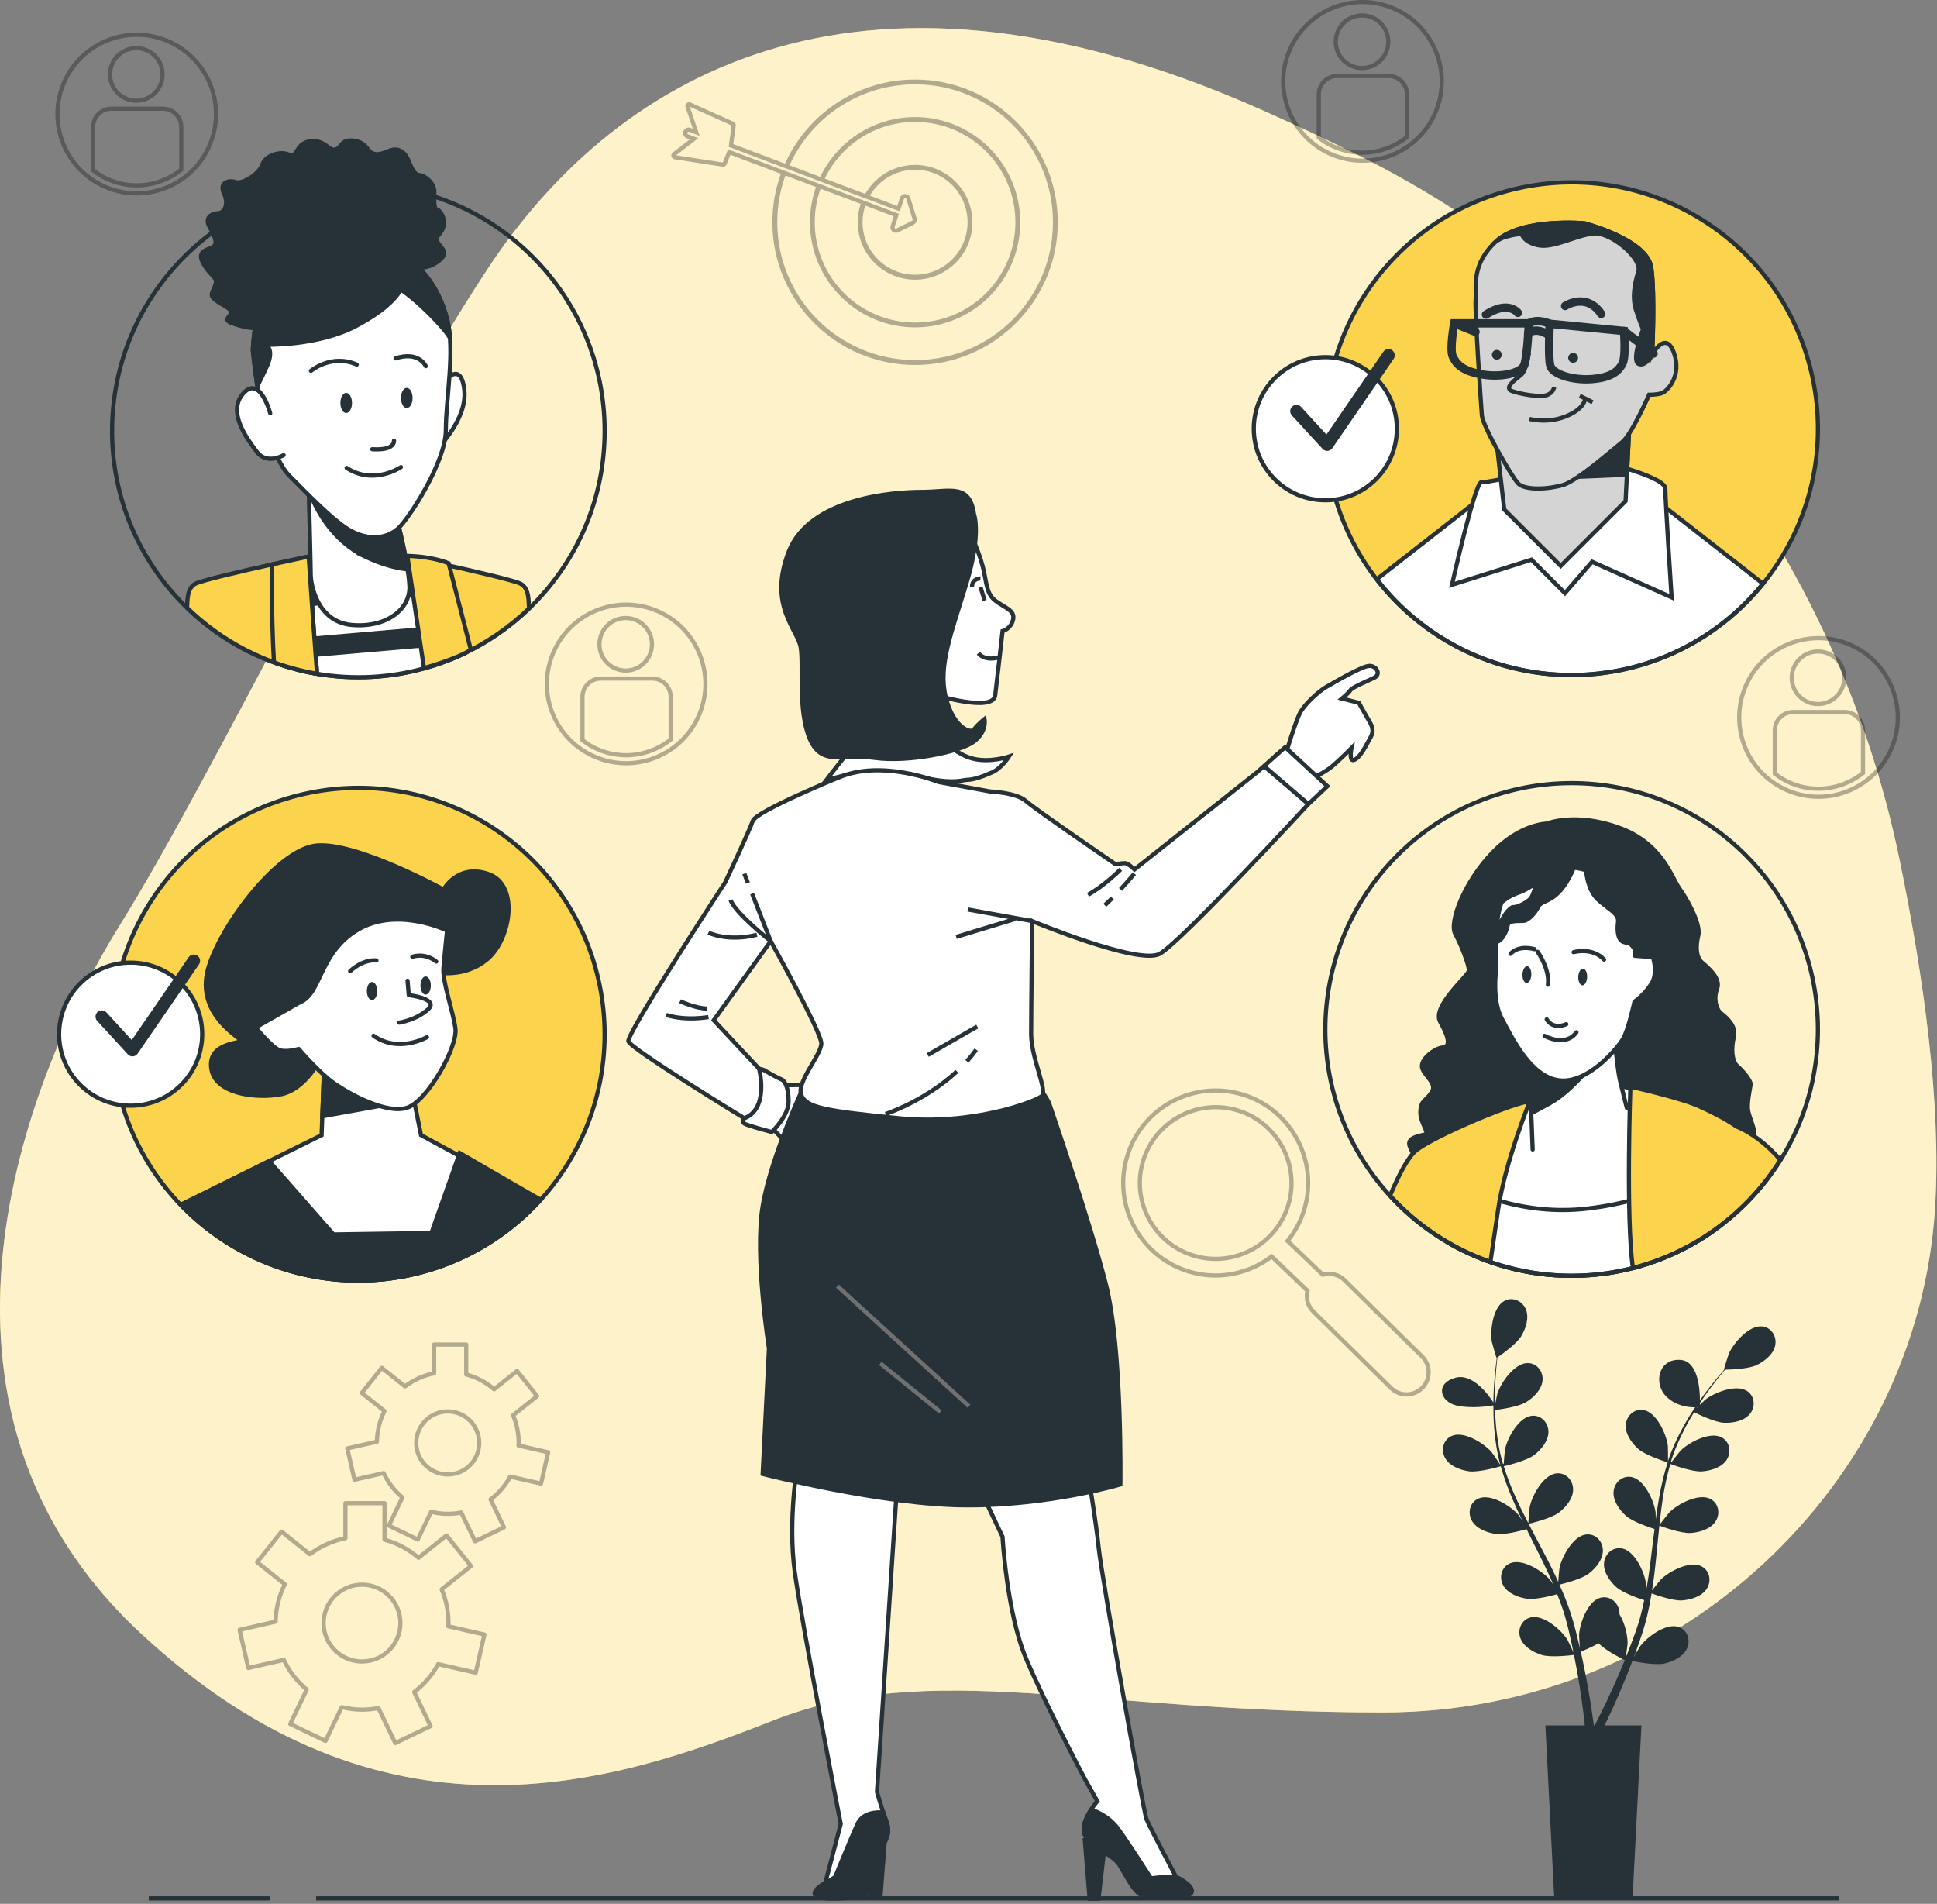 <svg width="463" height="455" viewBox="0 0 463 455" fill="none" xmlns="http://www.w3.org/2000/svg">
<rect x="0" y="0" width="463" height="455" fill="#808080" stroke="none"/>
<g clip-path="url(#clip0_417_421)">
<path d="M454 205.219C438.87 132.039 390.96 69.839 323.96 36.749C316.93 33.279 309.47 29.779 301.56 26.259C202.56 -17.741 145.56 20.259 116.56 64.259C87.56 108.259 51.56 184.259 28.56 221.259C5.56 258.259 -24.44 336.259 33.56 390.259C91.56 444.259 146.56 426.259 184.56 411.259C222.56 396.259 260.56 409.259 330.56 409.259C400.56 409.259 458.56 355.259 462.56 288.259C464.02 263.739 459.86 233.589 454 205.219Z" fill="#FCD34D"/>
<path opacity="0.7" d="M454 205.219C438.87 132.039 390.96 69.839 323.96 36.749C316.93 33.279 309.47 29.779 301.56 26.259C202.56 -17.741 145.56 20.259 116.56 64.259C87.56 108.259 51.56 184.259 28.56 221.259C5.56 258.259 -24.44 336.259 33.56 390.259C91.56 444.259 146.56 426.259 184.56 411.259C222.56 396.259 260.56 409.259 330.56 409.259C400.56 409.259 458.56 355.259 462.56 288.259C464.02 263.739 459.86 233.589 454 205.219Z" fill="white"/>
<path d="M421.21 317C418.09 316.66 414.39 320.93 413.25 323.49C413.15 323.71 412.01 327.34 412.07 327.34C412.07 327.34 412.12 327.34 412.14 327.34C411.55 328.01 410.93 328.73 410.26 329.54C409.05 331.03 407.69 332.72 406.34 334.66C406.32 331.65 405.78 325.39 401.8 325.01C396.55 324.51 395.05 330.51 398.3 333.76C400.58 336.04 403.59 336.35 405.19 336.33C404.18 337.83 403.17 339.45 402.23 341.2C400.93 343.61 399.68 346.21 398.74 349.06C398.73 349.09 398.72 349.13 398.71 349.16C398.73 348.24 398.69 345.67 398.66 345.48C398.3 342.71 395.97 337.56 392.89 336.99C390.67 336.58 388.79 338.32 388.61 340.48C388.43 342.68 390.03 344.89 391.59 346.28C393.35 347.85 398.23 349.37 398.62 349.49C397.75 352.21 397.08 355.07 396.56 358C396.26 359.68 396.01 361.37 395.78 363.08C395.77 362.29 395.75 361.58 395.74 361.48C395.38 358.71 393.05 353.56 389.97 352.99C387.75 352.58 385.87 354.32 385.69 356.48C385.51 358.68 387.11 360.89 388.67 362.28C390.25 363.69 394.39 365.07 395.48 365.42C395.4 366.08 395.31 366.73 395.23 367.38C394.85 370.52 394.49 373.66 394.04 376.73C393.88 377.81 393.69 378.87 393.5 379.93C393.49 379.22 393.47 378.63 393.46 378.54C393.1 375.77 390.77 370.62 387.69 370.05C385.47 369.64 383.59 371.38 383.41 373.54C383.23 375.74 384.83 377.95 386.39 379.34C387.9 380.69 391.7 382 393.01 382.42C392.78 383.5 392.55 384.58 392.28 385.62C392.08 386.32 391.94 387.01 391.69 387.71C391.47 388.4 391.24 389.09 391.03 389.77C390.56 391.06 390.08 392.4 389.59 393.65C389.26 394.52 388.92 395.35 388.58 396.18C388.75 395.11 389.04 392.99 389.04 392.82C389.08 390.96 388.42 387.94 387.11 385.82C387.11 385.55 387.11 385.27 387.06 385C386.72 382.86 384.71 381.27 382.53 381.85C379.5 382.66 377.58 387.97 377.44 390.77C377.44 390.93 377.54 392.73 377.63 393.87C377.48 393.21 377.34 392.57 377.17 391.89C376.85 390.55 376.5 389.22 376.12 387.79C375.91 387.11 375.7 386.42 375.49 385.72C375.3 385.02 375 384.31 374.76 383.6C374.16 381.96 373.47 380.33 372.75 378.71C373.92 378.43 378.07 377.37 379.74 376.09C381.4 374.82 383.16 372.74 383.14 370.52C383.12 368.35 381.38 366.48 379.14 366.72C376.03 367.06 373.32 372.02 372.76 374.76C372.72 374.93 372.54 376.94 372.46 378.05C372.01 377.08 371.58 376.1 371.09 375.13C369.7 372.33 368.2 369.53 366.72 366.74C366.27 365.88 365.82 365.03 365.38 364.17C365.8 364.07 370.76 362.92 372.62 361.49C374.28 360.22 376.04 358.14 376.02 355.92C376 353.75 374.26 351.88 372.02 352.12C368.9 352.46 366.2 357.42 365.64 360.16C365.6 360.37 365.34 363.26 365.31 364C364.33 362.11 363.37 360.22 362.5 358.32C361.29 355.7 360.26 353.05 359.44 350.42C359.63 350.38 364.81 349.2 366.72 347.73C368.38 346.46 370.14 344.38 370.12 342.16C370.1 339.99 368.36 338.12 366.12 338.36C363 338.7 360.3 343.66 359.74 346.4C359.7 346.58 359.5 348.79 359.43 349.84C359.33 349.85 359.35 349.84 359.25 349.86C358.41 347.03 357.95 344.18 357.66 341.49C357.49 339.93 357.41 338.44 357.36 336.98C358.35 336.86 362.85 336.26 364.72 335.13C366.51 334.05 368.48 332.17 368.71 329.97C368.93 327.82 367.4 325.76 365.15 325.76C362.02 325.76 358.78 330.39 357.92 333.05C357.87 333.19 357.56 334.72 357.35 335.83C357.35 335.17 357.32 334.49 357.32 333.86C357.32 331.49 357.47 329.32 357.62 327.4C357.71 326.31 357.82 325.32 357.93 324.4C358.84 323.78 362.46 321.22 363.58 319.39C364.67 317.61 365.56 315.03 364.75 312.97C363.95 310.96 361.65 309.84 359.65 310.87C356.87 312.31 356.13 317.91 356.59 320.67C356.63 320.91 357.68 324.57 357.73 324.53C357.73 324.53 357.77 324.5 357.78 324.49C357.66 325.37 357.54 326.32 357.43 327.36C357.24 329.28 357.04 331.45 356.99 333.83C356.98 334.27 356.97 334.72 356.97 335.17C355.78 333.33 352.01 328.17 347.94 329.26C343.01 330.59 344.15 334.95 348.13 335.9C351.46 336.69 355.67 336.1 356.96 335.88C356.96 337.67 357 339.56 357.17 341.51C357.41 344.24 357.81 347.1 358.59 349.99C358.59 350.02 358.61 350.06 358.62 350.09C358.13 349.32 356.68 347.2 356.55 347.05C354.72 344.93 349.94 341.92 347.05 343.15C344.97 344.03 344.36 346.52 345.41 348.42C346.48 350.36 349.03 351.32 351.09 351.62C353.42 351.96 358.33 350.54 358.72 350.42C359.49 353.17 360.51 355.92 361.7 358.66C362.37 360.22 363.1 361.78 363.85 363.33C363.4 362.67 363 362.09 362.93 362.02C361.1 359.9 356.32 356.89 353.43 358.12C351.35 359 350.74 361.49 351.79 363.39C352.86 365.33 355.41 366.29 357.47 366.59C359.57 366.9 363.78 365.77 364.89 365.45C365.18 366.04 365.47 366.63 365.77 367.22C367.19 370.05 368.62 372.87 369.94 375.68C370.41 376.67 370.83 377.66 371.25 378.65C370.85 378.07 370.51 377.58 370.45 377.51C368.62 375.39 363.84 372.38 360.95 373.61C358.87 374.49 358.26 376.98 359.31 378.88C360.38 380.82 362.93 381.78 364.99 382.08C366.99 382.37 370.89 381.36 372.21 381C372.61 382.03 373.02 383.05 373.37 384.07C373.59 384.77 373.85 385.42 374.03 386.14C374.23 386.84 374.42 387.54 374.61 388.22C374.93 389.56 375.27 390.94 375.55 392.25C375.75 393.16 375.93 394.04 376.11 394.91C375.66 393.92 374.73 392 374.64 391.85C373.15 389.48 368.88 385.78 365.84 386.55C363.65 387.11 362.67 389.47 363.42 391.51C364.18 393.59 366.56 394.92 368.55 395.53C370.75 396.2 375.62 395.59 376.23 395.51C376.52 396.97 376.79 398.38 377.03 399.73C377.85 404.38 378.36 408.29 378.67 411.02C378.73 411.51 378.77 411.94 378.82 412.35H369.39L371.51 453.69H390.23L392.35 412.35H383.56C383.63 412.21 383.69 412.09 383.75 411.95C384.96 409.44 386.63 405.83 388.43 401.41C389 400.02 389.59 398.51 390.18 396.97C390.77 397.09 395.59 398.07 397.84 397.57C399.88 397.11 402.35 395.96 403.26 393.94C404.15 391.97 403.35 389.53 401.21 388.82C398.24 387.82 393.71 391.2 392.04 393.45C391.94 393.58 391.04 395.14 390.49 396.14C390.73 395.51 390.96 394.89 391.2 394.24C391.67 392.95 392.11 391.64 392.58 390.24C392.78 389.56 392.99 388.86 393.2 388.17C393.42 387.48 393.57 386.73 393.76 386C394.16 384.3 394.49 382.57 394.78 380.81C395.91 381.22 399.96 382.63 402.05 382.48C404.13 382.33 406.75 381.57 407.96 379.71C409.14 377.89 408.72 375.37 406.71 374.33C403.93 372.89 398.93 375.54 396.95 377.52C396.83 377.64 395.56 379.22 394.88 380.1C395.05 379.04 395.22 377.99 395.35 376.91C395.74 373.8 396.03 370.65 396.34 367.5C396.43 366.54 396.54 365.58 396.64 364.61C397.04 364.76 401.81 366.54 404.16 366.37C406.24 366.22 408.86 365.46 410.07 363.6C411.25 361.78 410.83 359.26 408.82 358.22C406.04 356.78 401.04 359.43 399.06 361.41C398.91 361.56 397.1 363.83 396.66 364.43C396.88 362.31 397.13 360.21 397.45 358.14C397.89 355.29 398.48 352.51 399.26 349.87C399.45 349.94 404.42 351.82 406.82 351.65C408.9 351.5 411.52 350.74 412.73 348.88C413.91 347.07 413.49 344.54 411.48 343.5C408.7 342.06 403.7 344.71 401.72 346.68C401.59 346.81 400.21 348.54 399.57 349.38C399.48 349.33 399.5 349.34 399.41 349.3C400.27 346.48 401.46 343.85 402.7 341.44C403.41 340.05 404.17 338.75 404.94 337.51C405.83 337.95 409.92 339.94 412.1 340.03C414.19 340.11 416.87 339.64 418.27 337.93C419.64 336.26 419.5 333.7 417.62 332.45C415.01 330.72 409.76 332.8 407.57 334.54C407.49 334.61 406.94 335.15 406.34 335.74C406.34 335.61 406.34 335.46 406.35 335.29C406.44 335.15 406.52 335.02 406.61 334.89C407.92 332.92 409.24 331.19 410.43 329.67C411.11 328.81 411.74 328.05 412.34 327.34C413.44 327.32 417.87 327.19 419.81 326.28C421.7 325.39 423.86 323.73 424.32 321.57C424.77 319.45 423.46 317.25 421.22 317H421.21ZM386.72 400.7C384.84 405.03 383.1 408.57 381.86 411.03C381.61 411.52 381.38 411.96 381.17 412.37H380.96C380.9 411.89 380.83 411.37 380.75 410.78C380.37 408.02 379.77 404.09 378.84 399.41C378.55 397.93 378.21 396.36 377.85 394.74C378.22 394.59 380.29 393.75 382.13 392.73C383.73 394.47 387.84 396.5 388.38 396.76C387.82 398.14 387.26 399.47 386.72 400.72V400.7ZM405.77 336.31C405.69 336.39 405.61 336.47 405.54 336.54C405.59 336.46 405.64 336.39 405.69 336.31C405.72 336.31 405.75 336.31 405.77 336.31Z" fill="#263238"/>
<path opacity="0.3" d="M269.15 277.331C266.17 289.151 273.36 301.181 285.18 304.161C291.96 305.871 298.8 304.221 303.97 300.281L312.52 308.461C312.1 310.221 312.56 312.141 313.96 313.491L332.52 331.751C334.62 333.791 337.96 333.741 340 331.641C340.67 330.951 341.11 330.121 341.33 329.251C341.78 327.481 341.29 325.521 339.89 324.161L321.33 305.901C319.92 304.531 317.95 304.131 316.18 304.631L307.77 296.581C309.72 294.171 311.21 291.321 312.02 288.121C315 276.301 307.81 264.271 295.99 261.291C284.17 258.311 272.14 265.501 269.16 277.321L269.15 277.331ZM308.16 287.161C305.72 296.851 295.84 302.751 286.15 300.311C276.46 297.871 270.56 287.991 273 278.301C275.44 268.611 285.32 262.711 295.01 265.151C304.7 267.591 310.6 277.471 308.16 287.161Z" stroke="black" stroke-miterlimit="10"/>
<g opacity="0.3">
<path d="M188.05 39.78C193.2 27.93 205 19.66 218.74 19.66C237.21 19.66 252.19 34.64 252.19 53.11C252.19 71.58 237.21 86.56 218.74 86.56C200.27 86.56 185.29 71.59 185.29 53.11C185.29 48.95 186.05 44.97 187.44 41.29" stroke="black" stroke-miterlimit="10"/>
<path d="M187.67 39.65C192.89 27.66 204.85 19.26 218.73 19.26C237.4 19.26 252.59 34.45 252.59 53.12C252.59 71.79 237.4 86.98 218.73 86.98C200.06 86.98 184.87 71.79 184.87 53.12C184.87 48.92 185.64 44.89 187.05 41.17" stroke="black" stroke-width="0.5" stroke-miterlimit="10"/>
<path d="M196.45 42.961C200.31 34.511 208.83 28.641 218.73 28.641C232.25 28.641 243.21 39.591 243.21 53.111C243.21 66.631 232.25 77.591 218.73 77.591C205.21 77.591 194.25 66.641 194.25 53.111C194.25 50.061 194.81 47.151 195.83 44.461" stroke="black" stroke-miterlimit="10"/>
<path d="M196.08 42.821C200.01 34.221 208.68 28.23 218.74 28.23C232.46 28.23 243.62 39.391 243.62 53.111C243.62 66.831 232.46 77.99 218.74 77.99C205.02 77.99 193.86 66.831 193.86 53.111C193.86 50.011 194.42 47.05 195.47 44.321" stroke="black" stroke-width="0.5" stroke-miterlimit="10"/>
<path d="M207.18 47.041C207.18 47.041 207.18 47.02 207.19 47.011C209.38 42.88 213.72 40.06 218.73 40.06C225.94 40.06 231.78 45.91 231.78 53.111C231.78 60.31 225.93 66.16 218.73 66.16C211.53 66.16 205.68 60.321 205.68 53.111C205.68 51.48 205.98 49.931 206.52 48.49C206.52 48.471 206.54 48.45 206.55 48.42" stroke="black" stroke-miterlimit="10"/>
<path d="M206.66 47.17C206.71 47.07 206.76 46.97 206.81 46.87C209.06 42.59 213.56 39.66 218.73 39.66C226.15 39.66 232.19 45.7 232.19 53.12C232.19 60.54 226.16 66.59 218.73 66.59C211.3 66.59 205.27 60.55 205.27 53.12C205.27 51.45 205.57 49.85 206.14 48.37" stroke="black" stroke-width="0.5" stroke-miterlimit="10"/>
<path d="M207.39 47.089C207.39 47.089 207.32 47.069 207.28 47.049L207.19 47.009L206.81 46.869L196.46 42.959L196.08 42.819L188.05 39.789L187.67 39.649L174.73 34.769L175.37 29.989C175.39 29.809 175.3 29.639 175.13 29.559L164.9 24.969C164.75 24.899 164.57 24.929 164.46 25.039C164.34 25.149 164.29 25.309 164.34 25.469L166.42 31.619L164.89 31.039C164.46 30.879 163.99 31.099 163.83 31.519C163.67 31.939 163.89 32.409 164.31 32.569L165.9 33.169L161.12 36.839C160.99 36.939 160.93 37.109 160.98 37.269C161.02 37.419 161.15 37.539 161.31 37.569L172.78 39.339C172.78 39.339 172.82 39.339 172.84 39.339C173.01 39.339 173.16 39.239 173.22 39.079L174.3 36.339L187.05 41.149L187.43 41.289L195.45 44.309L195.83 44.449L206.14 48.339L206.52 48.479L206.82 48.599" stroke="black" stroke-miterlimit="10"/>
<path d="M207.18 47.039C207.18 47.039 207.25 47.039 207.29 47.039C207.33 47.049 207.36 47.059 207.4 47.079L214.77 49.869L215.58 47.439C215.69 47.109 216 46.879 216.35 46.879H216.36C216.71 46.879 217.03 47.119 217.13 47.459L218.61 52.249C218.73 52.629 218.55 53.039 218.2 53.219L214.51 55.059C214.39 55.119 214.27 55.149 214.15 55.149C213.95 55.149 213.77 55.079 213.61 54.949C213.36 54.729 213.27 54.389 213.37 54.069L214.25 51.409L206.83 48.599C206.72 48.559 206.63 48.499 206.56 48.419" stroke="black" stroke-miterlimit="10"/>
</g>
<path opacity="0.3" d="M104.72 397.71L113.71 399.76L115.79 390.64L107.16 388.67C107.16 388.41 107.2 388.16 107.2 387.9C107.2 385.04 106.62 382.32 105.57 379.84L112.57 374.26L106.74 366.95L100.04 372.29C97.72 370.28 94.96 368.79 91.91 367.97V359.25H82.56V367.63C79.41 368.24 76.53 369.58 74.07 371.44L67.3 366.04L61.47 373.35L68.08 378.62C66.72 381.31 65.93 384.34 65.88 387.55L57.27 389.52L59.35 398.64L67.85 396.7C69.15 399.45 71.01 401.87 73.32 403.8L69.37 412.01L77.8 416.07L81.69 407.99C83.25 408.37 84.87 408.59 86.54 408.59C87.88 408.59 89.19 408.45 90.46 408.21L94.49 416.58L102.92 412.52L99 404.38C101.35 402.6 103.32 400.34 104.73 397.73L104.72 397.71ZM77.35 387.9C77.35 382.83 81.46 378.72 86.53 378.72C91.6 378.72 95.71 382.83 95.71 387.9C95.71 392.97 91.6 397.08 86.53 397.08C81.46 397.08 77.35 392.97 77.35 387.9Z" stroke="black" stroke-linecap="round" stroke-linejoin="round"/>
<path opacity="0.3" d="M121.95 352.89L129.32 354.57L131.03 347.09L123.95 345.47C123.95 345.26 123.98 345.05 123.98 344.84C123.98 342.49 123.5 340.26 122.64 338.23L128.38 333.65L123.6 327.65L118.11 332.03C116.21 330.38 113.94 329.16 111.44 328.49V321.34H103.77V328.21C101.19 328.71 98.83 329.81 96.81 331.34L91.26 326.91L86.48 332.91L91.9 337.23C90.79 339.44 90.14 341.92 90.09 344.55L83.02 346.16L84.73 353.64L91.7 352.05C92.76 354.31 94.29 356.3 96.19 357.87L92.95 364.6L99.86 367.93L103.05 361.3C104.33 361.61 105.66 361.79 107.03 361.79C108.13 361.79 109.21 361.68 110.25 361.48L113.56 368.35L120.47 365.02L117.26 358.35C119.19 356.89 120.81 355.04 121.96 352.89H121.95ZM99.49 344.85C99.49 340.69 102.86 337.32 107.02 337.32C111.18 337.32 114.55 340.69 114.55 344.85C114.55 349.01 111.18 352.38 107.02 352.38C102.86 352.38 99.49 349.01 99.49 344.85Z" stroke="black" stroke-linecap="round" stroke-linejoin="round"/>
<g opacity="0.3">
<path d="M50.192 34.512C54.197 24.843 49.606 13.758 39.937 9.752C30.268 5.747 19.183 10.339 15.177 20.008C11.172 29.677 15.764 40.762 25.433 44.767C35.102 48.773 46.187 44.181 50.192 34.512Z" stroke="black" stroke-miterlimit="10"/>
<path d="M38.97 25.98H26.62C24.21 25.98 22.25 27.93 22.25 30.351V40.711C25.13 42.95 28.75 44.3 32.68 44.3C36.61 44.3 40.41 42.891 43.33 40.55V30.351C43.33 27.941 41.38 25.98 38.96 25.98H38.97Z" stroke="black" stroke-miterlimit="10"/>
<path d="M32.58 24.07C36.05 24.07 38.86 21.26 38.86 17.79C38.86 14.32 36.05 11.51 32.58 11.51C29.11 11.51 26.3 14.32 26.3 17.79C26.3 21.26 29.11 24.07 32.58 24.07Z" stroke="black" stroke-miterlimit="10"/>
</g>
<g opacity="0.3">
<path d="M167.158 170.746C171.187 161.087 166.623 149.99 156.963 145.962C147.304 141.933 136.208 146.497 132.179 156.157C128.15 165.816 132.715 176.912 142.374 180.941C152.033 184.97 163.13 180.405 167.158 170.746Z" stroke="black" stroke-miterlimit="10"/>
<path d="M155.95 162.172H143.6C141.19 162.172 139.23 164.122 139.23 166.542V176.902C142.11 179.142 145.73 180.492 149.66 180.492C153.59 180.492 157.39 179.082 160.31 176.742V166.542C160.31 164.132 158.36 162.172 155.94 162.172H155.95Z" stroke="black" stroke-miterlimit="10"/>
<path d="M149.56 160.261C153.03 160.261 155.84 157.451 155.84 153.981C155.84 150.511 153.03 147.701 149.56 147.701C146.09 147.701 143.28 150.511 143.28 153.981C143.28 157.451 146.09 160.261 149.56 160.261Z" stroke="black" stroke-miterlimit="10"/>
</g>
<g opacity="0.3">
<path d="M452.17 178.756C456.199 169.096 451.634 158 441.975 153.971C432.315 149.943 421.219 154.507 417.19 164.166C413.162 173.826 417.726 184.922 427.386 188.951C437.045 192.98 448.141 188.415 452.17 178.756Z" stroke="black" stroke-miterlimit="10"/>
<path d="M440.95 170.17H428.6C426.19 170.17 424.23 172.12 424.23 174.54V184.9C427.11 187.14 430.73 188.49 434.66 188.49C438.59 188.49 442.39 187.08 445.31 184.74V174.54C445.31 172.13 443.36 170.17 440.94 170.17H440.95Z" stroke="black" stroke-miterlimit="10"/>
<path d="M434.56 168.259C438.03 168.259 440.84 165.449 440.84 161.979C440.84 158.509 438.03 155.699 434.56 155.699C431.09 155.699 428.28 158.509 428.28 161.979C428.28 165.449 431.09 168.259 434.56 168.259Z" stroke="black" stroke-miterlimit="10"/>
</g>
<g opacity="0.3">
<path d="M343.164 26.746C347.193 17.087 342.629 5.99 332.969 1.962C323.31 -2.067 312.214 2.497 308.185 12.157C304.156 21.816 308.721 32.912 318.38 36.941C328.039 40.97 339.136 36.405 343.164 26.746Z" stroke="black" stroke-miterlimit="10"/>
<path d="M331.95 18.17H319.6C317.19 18.17 315.23 20.12 315.23 22.54V32.9C318.11 35.14 321.73 36.49 325.66 36.49C329.59 36.49 333.39 35.08 336.31 32.74V22.54C336.31 20.13 334.36 18.17 331.94 18.17H331.95Z" stroke="black" stroke-miterlimit="10"/>
<path d="M325.56 16.259C329.03 16.259 331.84 13.449 331.84 9.979C331.84 6.509 329.03 3.699 325.56 3.699C322.09 3.699 319.28 6.509 319.28 9.979C319.28 13.449 322.09 16.259 325.56 16.259Z" stroke="black" stroke-miterlimit="10"/>
</g>
<path d="M369.75 196.83C369.75 196.83 363.35 196.86 356.69 203.82C350.02 210.79 346.31 220.37 347.86 223.21C349.42 226.05 351.17 230.85 351.13 231.96C351.09 233.07 342.17 240.5 344.25 244.2C346.33 247.9 346.8 250.14 344.84 250.34C342.89 250.54 339.45 253.19 339.92 255.15C340.4 257.12 343.66 258.91 342.19 261.08C340.71 263.25 339.62 262.92 339.51 265.7C339.4 268.48 341.96 270.82 340.48 271.17C339 271.52 336.21 271.96 336.96 273.94C337.71 275.92 339.56 278.49 339.56 278.49C339.56 278.49 349.39 290 370.39 293.33C391.39 296.66 412.37 279.14 415.54 276.48C418.7 273.82 419.29 273.01 419.36 271.35C419.43 269.68 418.39 267.7 417.91 265.73C417.43 263.76 418.42 259.91 418.45 259.08C418.48 258.25 416.63 255.95 415.28 254.78C413.94 253.61 413.78 250.55 414.44 247.8C415.1 245.05 412.41 242.99 411.33 242.12C410.25 241.24 409.52 238.71 410.45 236.25C411.38 233.78 408.15 231.16 406.8 229.99C405.46 228.83 405.28 226.32 405.94 223.56C406.6 220.81 403.23 214.83 401.38 212.26C399.53 209.69 397.35 201.54 386.94 197.79C376.53 194.04 369.74 196.83 369.74 196.83H369.75Z" fill="#263238" stroke="#263238" stroke-linecap="round" stroke-linejoin="round"/>
<path d="M346.58 297.221C355.16 302.101 365.08 304.901 375.66 304.901C388.39 304.901 400.17 300.851 409.8 293.981C409.84 288.691 409.85 284.241 409.77 282.331C409.53 276.221 407.85 267.501 405.66 265.721C403.46 263.941 398.88 262.531 392.15 260.661C385.42 258.801 375.28 258.131 375.28 258.131C375.28 258.131 363.3 264.991 355.16 267.711C347.01 270.431 346.66 288.541 346.84 293.061C346.87 293.831 346.76 295.311 346.58 297.221Z" fill="white" stroke="#263238" stroke-linecap="round" stroke-linejoin="round"/>
<path d="M346.58 297.221C355.16 302.101 365.08 304.901 375.66 304.901C388.39 304.901 400.17 300.851 409.8 293.981C409.84 288.691 409.85 284.241 409.77 282.331C409.65 279.241 409.36 280.471 408.62 277.281C404.75 280.911 396.19 286.901 379.34 288.851C363.97 290.631 351.36 284.821 347.43 282.391C346.79 286.911 346.77 291.171 346.84 293.061C346.87 293.831 346.76 295.311 346.58 297.221Z" fill="white" stroke="#263238" stroke-linecap="round" stroke-linejoin="round"/>
<path d="M366.35 274.721C366.35 274.721 366.09 268.081 365.85 261.961C365.61 255.851 364.71 253.221 364.71 253.221C364.71 253.221 369.03 254.651 373.29 254.751C377.55 254.851 383.95 248.211 384.44 247.121C384.93 246.041 385.65 244.141 385.65 244.141C385.65 244.141 386.32 254.501 387.28 258.451C388.23 262.411 388.86 264.781 388.86 264.781" fill="white"/>
<path d="M366.35 274.721C366.35 274.721 366.09 268.081 365.85 261.961C365.61 255.851 364.71 253.221 364.71 253.221C364.71 253.221 369.03 254.651 373.29 254.751C377.55 254.851 383.95 248.211 384.44 247.121C384.93 246.041 385.65 244.141 385.65 244.141C385.65 244.141 386.32 254.501 387.28 258.451C388.23 262.411 388.86 264.781 388.86 264.781" stroke="#263238" stroke-miterlimit="10" stroke-linecap="round"/>
<path d="M370.25 263.799C376.73 260.239 382.31 251.979 382.31 251.979L382.68 249.189C380.38 251.509 376.3 254.819 373.27 254.749C369.01 254.649 364.69 253.219 364.69 253.219C364.69 253.219 365.59 255.849 365.83 261.959C365.88 263.339 365.94 264.729 365.99 266.079C367.04 265.529 368.41 264.799 370.23 263.789L370.25 263.799Z" fill="#263238" stroke="#263238" stroke-linecap="round" stroke-linejoin="round"/>
<path d="M395.04 228.729L390.79 228.429C390.79 228.429 390.8 227.819 390.73 226.799C390.58 226.599 390.42 226.399 390.28 226.209C389.59 225.309 389.3 225.539 388.01 225.099C386.73 224.659 386.48 222.479 386.76 220.369C387.04 218.259 384.47 217.379 381.86 214.889C379.71 212.849 379.22 209.229 379.11 207.979C378.11 207.669 377.12 207.469 376.19 207.359C375.64 208.729 374.45 211.299 372.7 213.129C370.2 215.749 368.39 215.239 367.66 216.749C366.92 218.259 365.36 219.929 364.27 220.059C363.18 220.179 360.54 219.829 360.37 221.149C360.19 222.469 359.12 224.469 358.26 224.889C358.07 224.979 357.84 225.089 357.6 225.209C357.56 228.239 357.75 230.729 357.68 231.249C357.54 232.299 356.63 239.159 359 243.499C361.37 247.839 365.75 257.279 372.61 258.189C379.47 259.099 386.5 250.649 387.87 248.409C389.24 246.179 390.68 239.389 390.68 239.389C390.68 239.389 393.04 237.829 394.74 235.099C396.44 232.379 395.06 228.699 395.06 228.699L395.04 228.729Z" fill="white" stroke="#263238" stroke-linecap="round" stroke-linejoin="round"/>
<path d="M358.44 221.44C358.69 219.59 360.95 216.68 361.74 216.78C362.53 216.89 365.38 215.65 366.08 214.41C366.78 213.17 366.69 211.81 368.08 211.46C369.47 211.11 369.71 209.26 369.71 209.26C369.71 209.26 365.53 212.46 363.28 213.23C361.03 214 360.13 214.69 358.94 215.6C358.17 217.62 357.81 220.19 357.67 222.67C358.03 222.49 358.34 222.13 358.43 221.43L358.44 221.44Z" fill="white" stroke="#263238" stroke-linecap="round" stroke-linejoin="round"/>
<path d="M369.71 243.609C369.71 243.609 370.98 246.189 374.39 244.769" stroke="#263238" stroke-linecap="round" stroke-linejoin="round"/>
<path d="M369.19 247.559C369.19 247.559 374.18 250.369 376.82 246.699" stroke="#263238" stroke-linecap="round" stroke-linejoin="round"/>
<path d="M366.03 232.95C365.99 234.05 365.48 234.93 364.9 234.91C364.32 234.89 363.87 233.98 363.91 232.88C363.95 231.78 364.46 230.9 365.04 230.92C365.63 230.94 366.07 231.85 366.03 232.95Z" fill="#263238"/>
<path d="M379.37 233.519C379.33 234.619 378.82 235.499 378.24 235.479C377.66 235.459 377.21 234.549 377.25 233.449C377.29 232.349 377.8 231.469 378.38 231.489C378.97 231.509 379.41 232.419 379.37 233.519Z" fill="#263238"/>
<path d="M361.06 227.96C361.06 227.96 362.69 225.76 366.84 226.85" stroke="#263238" stroke-linecap="round" stroke-linejoin="round"/>
<path d="M376.14 227.56C376.14 227.56 380.6 226.28 383.42 229.33" stroke="#263238" stroke-linecap="round" stroke-linejoin="round"/>
<path d="M367.56 227.49C367.56 227.49 370.5 231.64 370 235.33" stroke="#263238" stroke-linecap="round" stroke-linejoin="round"/>
<path d="M356.25 301.61C356.92 297.04 357.57 292.53 358.12 288.89C359.81 277.64 365.63 263.3 365.63 263.3C363.48 262.85 342.79 271.39 338.41 275.02C336.5 276.6 334.29 280.93 332.25 285.77C338.75 292.87 346.97 298.36 356.25 301.6V301.61Z" fill="#FCD34D" stroke="#263238" stroke-linecap="round" stroke-linejoin="round"/>
<path d="M425.57 277.229C422.34 273.419 418.35 270.529 415.05 269.209C412.12 267.159 408.86 265.669 406.67 264.619C402.06 262.409 389.71 259.699 389.71 259.699C389.71 259.699 388.6 291.439 390.32 303.049C405.12 299.249 417.66 289.849 425.56 277.239L425.57 277.229Z" fill="#FCD34D" stroke="#263238" stroke-linecap="round" stroke-linejoin="round"/>
<path d="M417.289 287.655C440.279 264.665 440.279 227.39 417.289 204.4C394.298 181.41 357.024 181.41 334.034 204.4C311.044 227.39 311.044 264.665 334.034 287.655C357.024 310.645 394.298 310.645 417.289 287.655Z" stroke="#263238" stroke-miterlimit="10"/>
<path d="M388.85 159.83C420.536 152.544 440.316 120.951 433.03 89.264C425.743 57.578 394.15 37.798 362.464 45.084C330.778 52.371 310.998 83.964 318.284 115.65C325.57 147.336 357.164 167.116 388.85 159.83Z" fill="#FCD34D"/>
<path d="M375.66 161.32C394.13 161.32 410.61 152.81 421.41 139.49L398.06 121.25L381.06 116.42V115.75L376.81 116.08L372.56 115.75V116.42L355.56 117.75L329.08 138.44C339.85 152.36 356.7 161.32 375.66 161.32Z" fill="white" stroke="#263238" stroke-miterlimit="10"/>
<path d="M360.06 114.26C360.06 114.26 355.56 115.26 354.06 115.26C352.56 115.26 347.06 139.76 347.06 139.76L366.06 133.76L374.06 141.76L380.56 134.26L399.56 142.76C399.56 142.76 398.06 119.76 398.06 116.76C398.06 113.76 380.56 109.76 380.56 109.76L360.06 114.26Z" fill="white" stroke="#263238" stroke-miterlimit="10"/>
<path d="M357.56 104.26L359.56 121.76L373.06 135.26L388.56 119.76L389.56 99.76L357.56 104.26Z" fill="#D4D4D4" stroke="#263238" stroke-miterlimit="10"/>
<path d="M388.87 113.45L389.56 99.76L387.79 100.01L367.81 114.36L388.87 113.45Z" fill="#263238" stroke="#263238" stroke-miterlimit="10"/>
<path d="M378.73 53.359C378.73 53.359 393.74 57.209 394.7 63.969C395.65 70.729 394.9 84.799 394.9 84.799C394.9 84.799 398.11 78.729 400.12 84.319C402.12 89.909 398.45 93.579 397.17 93.979C395.89 94.379 394.18 94.339 394.18 94.339C394.18 94.339 390.04 103.799 387.77 105.629C385.51 107.449 377.06 114.849 373.71 115.879C370.36 116.909 364.55 117.289 362.88 115.539C361.21 113.789 354.41 101.779 354.21 99.299C354.01 96.819 352.48 74.429 352.72 71.529C352.96 68.629 351.55 63.139 357.74 57.569C363.93 51.999 378.74 53.359 378.74 53.359H378.73Z" fill="#D4D4D4" stroke="#263238" stroke-miterlimit="10"/>
<path d="M357.73 57.569C363.92 51.999 378.73 53.359 378.73 53.359C378.73 53.359 393.74 57.209 394.7 63.969C395.65 70.729 394.9 84.799 394.9 84.799C394.9 84.799 393.29 87.829 391.61 86.939C389.92 86.049 392.74 78.689 392.74 78.689C392.74 78.689 391.77 76.449 390.97 73.869C390.18 71.289 390.59 68.059 391.6 64.919C392.61 61.789 385 55.379 380.89 55.799C376.78 56.219 371.51 59.249 367.94 58.659C364.37 58.069 363.74 55.999 363.74 55.999C363.74 55.999 362.81 55.719 359.46 56.749C358.86 56.929 358.27 57.239 357.69 57.609C357.71 57.599 357.72 57.579 357.74 57.569H357.73Z" fill="#263238" stroke="#263238" stroke-miterlimit="10"/>
<path d="M370.43 77.379L388.18 79.109C388.18 79.109 388.72 85.379 387.76 87.029C386.8 88.679 385.25 90.199 380.61 90.589C375.97 90.979 371.11 89.469 370.56 87.379C370.01 85.289 370.43 77.369 370.43 77.369V77.379Z" stroke="#263238" stroke-width="2" stroke-miterlimit="10" stroke-linecap="round"/>
<path d="M365.44 77.279H347.6C347.6 77.279 346.45 83.469 347.25 85.209C348.05 86.939 349.44 88.609 354.02 89.449C358.6 90.289 363.59 89.259 364.34 87.229C365.09 85.199 365.44 77.279 365.44 77.279Z" stroke="#263238" stroke-width="2" stroke-miterlimit="10" stroke-linecap="round"/>
<path d="M370.43 77.38C370.43 77.38 367.55 76.03 365.44 77.27" stroke="#263238" stroke-width="2" stroke-miterlimit="10" stroke-linecap="round"/>
<path d="M370.15 80.05C370.15 80.05 367.3 77.95 365.26 79.74" stroke="#263238" stroke-width="2" stroke-miterlimit="10" stroke-linecap="round"/>
<path d="M388.19 79.119L395.25 84.509" stroke="#263238" stroke-width="2" stroke-miterlimit="10" stroke-linecap="round"/>
<path d="M347.6 77.279L352.69 79.329" stroke="#263238" stroke-width="2" stroke-miterlimit="10" stroke-linecap="round"/>
<path d="M374.9 85.869C375.09 86.489 375.75 86.839 376.37 86.649C376.99 86.459 377.34 85.799 377.15 85.179C376.96 84.559 376.3 84.209 375.68 84.399C375.06 84.589 374.71 85.249 374.9 85.869Z" fill="#263238"/>
<path d="M356.66 85.139C356.85 85.759 357.51 86.109 358.13 85.919C358.75 85.729 359.1 85.069 358.91 84.449C358.72 83.829 358.06 83.479 357.44 83.669C356.82 83.859 356.47 84.519 356.66 85.139Z" fill="#263238"/>
<path d="M374.11 73.129C374.11 73.129 379.17 69.76 382.73 75.019" stroke="#263238" stroke-width="2" stroke-miterlimit="10" stroke-linecap="round"/>
<path d="M362.83 74.78C362.83 74.78 360.59 71.71 355.18 75.19" stroke="#263238" stroke-width="2" stroke-miterlimit="10" stroke-linecap="round"/>
<path d="M365.47 84.209C365.47 84.209 364.86 88.549 363.62 89.569C362.38 90.599 359.28 92.719 361.45 93.479C363.62 94.239 368 94.959 369.66 94.449C371.32 93.939 371.51 92.459 371.51 92.459" stroke="#263238" stroke-miterlimit="10"/>
<path d="M365.57 100.119C365.57 100.119 369.7 101.309 374.2 99.539C378.71 97.759 378.88 95.379 378.88 95.379" stroke="#263238" stroke-miterlimit="10"/>
<path d="M377.61 94.6L380.67 96.12" stroke="#263238" stroke-miterlimit="10"/>
<path d="M388.85 159.83C420.536 152.544 440.316 120.951 433.03 89.264C425.743 57.578 394.15 37.798 362.464 45.084C330.778 52.371 310.998 83.964 318.284 115.65C325.57 147.336 357.164 167.116 388.85 159.83Z" stroke="#263238" stroke-miterlimit="10"/>
<path d="M85.66 161.861C118.173 161.861 144.53 135.504 144.53 102.991C144.53 70.478 118.173 44.121 85.66 44.121C53.147 44.121 26.79 70.478 26.79 102.991C26.79 135.504 53.147 161.861 85.66 161.861Z" stroke="#263238" stroke-miterlimit="10"/>
<path d="M96.59 63.021C96.59 63.021 100.49 65.251 104.2 62.831C107.91 60.421 105.31 59.311 104.57 57.821C103.83 56.341 105.68 55.961 106.05 53.921C106.42 51.881 105.12 50.211 104.38 50.021C103.64 49.831 103.82 47.791 103.82 45.751C103.82 43.711 101.41 41.851 100.3 41.851C99.19 41.851 98.44 40.371 97.7 38.511C96.96 36.651 95.47 34.991 92.88 36.101C90.29 37.211 88.98 37.211 87.69 35.361C86.39 33.501 83.24 33.131 82.12 34.061C81.01 34.991 80.45 36.841 78.22 34.991C75.99 33.131 73.21 33.511 71.91 34.801C70.61 36.101 70.8 37.581 68.76 36.841C66.72 36.101 63.38 37.211 62.64 39.441C61.9 41.671 57.82 44.081 56.33 43.521C54.85 42.961 52.25 43.521 53.55 46.301C54.85 49.081 53.36 50.941 52.25 50.941C51.14 50.941 48.73 51.681 50.02 54.091C51.32 56.501 52.25 58.361 50.76 59.101C49.28 59.841 46.86 60.031 48.72 63.181C50.58 66.331 52.06 66.151 51.5 68.001C50.94 69.861 49.83 70.411 51.5 71.711C53.17 73.011 55.21 73.571 55.21 74.681C55.21 75.791 52.98 76.351 55.58 77.281C58.18 78.211 60.22 78.391 60.22 78.391C60.22 78.391 63.93 68.371 74.5 65.031C85.07 61.691 91.2 62.061 93.61 63.361C96.02 64.661 96.58 62.991 96.58 62.991L96.59 63.021Z" fill="#263238" stroke="#263238" stroke-linecap="round" stroke-linejoin="round"/>
<path d="M85.66 161.861C81.09 161.861 76.65 161.331 72.38 160.351C70.03 148.131 67.74 135.801 67.74 135.801C67.74 135.801 77.78 133.041 80.8 132.541C83.81 132.041 92.85 131.031 92.85 131.031L106.41 137.311C106.41 137.311 108.03 146.261 109.65 156.761C102.32 160.041 94.2 161.861 85.66 161.861Z" fill="white" stroke="#263238" stroke-miterlimit="10"/>
<path d="M68.61 140.451L106.18 137.201L106.4 137.301C106.4 137.301 106.72 139.091 107.23 142.011L69.51 145.271C69.17 143.461 68.86 141.831 68.6 140.451H68.61Z" fill="#263238"/>
<path d="M70.88 152.461L108.45 149.211C108.7 150.741 108.96 152.361 109.23 154.051L71.8 157.291C71.49 155.661 71.18 154.041 70.88 152.471V152.461Z" fill="#263238"/>
<path d="M94.86 124.001C94.86 124.001 97.62 134.551 97.87 140.071C98.12 145.591 92.35 150.111 84.06 149.361C75.77 148.611 74.27 139.571 74.27 137.311C74.27 135.051 73.77 115.971 73.77 115.971C73.77 115.971 77.79 119.491 82.56 122.501C87.33 125.511 94.86 124.011 94.86 124.011V124.001Z" fill="white" stroke="#263238" stroke-miterlimit="10"/>
<path d="M87.33 133.041C79.48 129.281 75.58 121.901 73.8 117.211C73.78 116.431 73.77 115.961 73.77 115.961C73.77 115.961 77.79 119.481 82.56 122.491C87.33 125.501 94.86 124.001 94.86 124.001C94.86 124.001 96.59 130.591 97.43 136.081C94.57 135.751 91.17 134.881 87.32 133.041H87.33Z" fill="#263238" stroke="#263238" stroke-miterlimit="10"/>
<path d="M106.18 91.181C106.18 91.181 110.18 85.981 110.98 93.181C111.78 100.381 104.18 107.581 104.18 107.581V91.181" fill="white"/>
<path d="M106.18 91.181C106.18 91.181 110.18 85.981 110.98 93.181C111.78 100.381 104.18 107.581 104.18 107.581V91.181" stroke="#263238" stroke-linecap="round" stroke-linejoin="round"/>
<path d="M60.44 83.691C60.44 83.691 60.76 72.551 64.89 66.191C69.02 59.831 77.75 55.921 87.48 57.601C99.55 59.681 104.98 68.741 106.89 76.371C108.8 84.011 106.57 95.141 106.57 102.781C106.57 110.421 97.66 124.101 95.12 126.331C92.58 128.561 88.65 129.301 84.16 127.021C80.04 124.931 73.27 117.801 69.13 113.661C64.99 109.521 62.53 97.231 61.89 94.371C61.25 91.511 60.43 83.691 60.43 83.691H60.44Z" fill="white" stroke="#263238" stroke-linecap="round" stroke-linejoin="round"/>
<path d="M94.17 105.32C94.17 105.32 94.54 107.73 88.98 107.36" stroke="#263238" stroke-linecap="round" stroke-linejoin="round"/>
<path d="M95.84 111.631C95.84 111.631 89.35 116.081 82.85 111.821" stroke="#263238" stroke-linecap="round" stroke-linejoin="round"/>
<path d="M95.84 95.111C95.84 96.441 96.46 97.521 97.23 97.521C98 97.521 98.62 96.441 98.62 95.111C98.62 93.781 98 92.701 97.23 92.701C96.46 92.701 95.84 93.781 95.84 95.111Z" fill="#263238"/>
<path d="M81.36 96.301C81.36 97.631 81.98 98.711 82.75 98.711C83.52 98.711 84.14 97.631 84.14 96.301C84.14 94.971 83.52 93.891 82.75 93.891C81.98 93.891 81.36 94.971 81.36 96.301Z" fill="#263238"/>
<path d="M101.78 87.512C101.78 87.512 100.11 83.802 94.54 85.652" stroke="#263238" stroke-linecap="round" stroke-linejoin="round"/>
<path d="M85.27 87.141C85.27 87.141 80.08 84.361 74.32 88.621" stroke="#263238" stroke-linecap="round" stroke-linejoin="round"/>
<path d="M44.71 145.27C44.83 143.59 44.63 140.64 46.66 139.52C48.03 138.76 57.64 136.53 65.04 134.89C69.89 133.82 73.78 132.99 73.78 132.99C73.78 132.99 74.73 147.24 75.78 161.02C63.81 159 53.06 153.36 44.71 145.26V145.27Z" fill="#FCD34D" stroke="#263238" stroke-miterlimit="10"/>
<path d="M110.71 156.28C109.39 147.79 107.3 139.36 106.11 134.9C113.51 136.55 123.12 138.77 124.49 139.53C126.58 140.68 126.31 143.77 126.45 145.42C121.85 149.84 116.54 153.52 110.7 156.28H110.71Z" fill="#FCD34D" stroke="#263238" stroke-miterlimit="10"/>
<path d="M65.48 158.3C64.79 145.81 65.04 134.89 65.04 134.89C69.89 133.82 73.78 132.99 73.78 132.99C73.78 132.99 74.73 147.24 75.78 161.02C72.23 160.42 68.78 159.5 65.48 158.29V158.3Z" fill="#FCD34D" stroke="#263238" stroke-miterlimit="10"/>
<path d="M87.48 57.601C99.55 59.681 104.98 68.741 106.89 76.371C107.23 77.721 107.43 79.191 107.55 80.731C107.08 79.991 106.5 79.201 105.78 78.381C100.18 71.981 95.78 69.181 95.78 69.181C95.78 69.181 94.18 73.181 84.98 77.981C75.78 82.781 63.38 82.381 63.38 82.381C63.38 82.381 65.78 83.181 63.78 87.581C62.92 89.481 62.13 91.081 61.51 92.291C60.97 88.821 60.43 83.701 60.43 83.701C60.43 83.701 60.75 72.561 64.88 66.201C69.02 59.841 77.74 55.931 87.47 57.611L87.48 57.601Z" fill="#263238" stroke="#263238" stroke-linecap="round" stroke-linejoin="round"/>
<path d="M64.59 98.781C64.59 98.781 62.19 89.581 58.19 93.981C54.19 98.381 58.99 104.781 61.39 107.981C63.79 111.181 67.79 108.781 67.79 108.781" fill="white"/>
<path d="M64.59 98.781C64.59 98.781 62.19 89.581 58.19 93.981C54.19 98.381 58.99 104.781 61.39 107.981C63.79 111.181 67.79 108.781 67.79 108.781" stroke="#263238" stroke-linecap="round" stroke-linejoin="round"/>
<path d="M97.36 132.861L101.34 159.681C101.34 159.681 109.74 157.321 112.54 155.261L107.24 134.631C107.24 134.631 103.7 133.011 97.37 132.861H97.36Z" fill="#FCD34D" stroke="#263238" stroke-miterlimit="10"/>
<path d="M98.647 304.584C130.357 297.403 150.241 265.875 143.06 234.165C135.879 202.455 104.352 182.57 72.642 189.751C40.932 196.932 21.047 228.46 28.228 260.17C35.409 291.88 66.937 311.765 98.647 304.584Z" fill="#FCD34D"/>
<path d="M85.66 306.021C102.92 306.021 118.43 298.581 129.19 286.751L100.63 271.281L97.79 257.101L77.58 252.141L76.87 271.291L43.23 287.951C53.94 299.091 68.98 306.031 85.66 306.031V306.021Z" fill="white" stroke="#263238" stroke-miterlimit="10"/>
<path d="M77.04 266.781L95.31 263.481L90.45 255.301L77.59 252.141L77.04 266.781Z" fill="#263238" stroke="#263238" stroke-miterlimit="10"/>
<path d="M106.01 212.591C106.01 212.591 85.48 201.271 75.75 202.061C66.01 202.851 51.28 223.111 49.43 232.851C47.59 242.591 57.06 247.851 57.59 248.641C58.12 249.431 49.7 248.901 50.48 255.221C51.27 261.541 61.27 262.591 67.06 261.541C72.85 260.491 76.8 253.121 76.8 252.071C76.8 251.021 74.17 243.911 74.17 243.911C74.17 243.911 79.7 244.441 80.49 239.701C81.28 234.961 85.75 224.441 91.81 224.171C97.86 223.911 102.6 224.701 103.13 226.011C103.66 227.331 104.18 232.331 104.18 232.331C104.18 232.331 111.02 233.911 116.55 229.171C122.08 224.431 124.18 211.541 116.81 208.911C109.44 206.281 106.02 212.591 106.02 212.591H106.01Z" fill="#263238" stroke="#263238" stroke-linecap="round" stroke-linejoin="round"/>
<path d="M71.68 239.54L61.1 245.55C61.1 245.55 65.1 250.41 66.82 250.98C68.54 251.55 71.4 250.69 71.4 250.69C71.4 250.69 76.26 256.41 79.98 258.98C83.7 261.55 92.56 266.41 97.42 264.7C102.28 262.98 109.43 250.12 108.86 245.83C108.29 241.54 105.71 234.68 106 231.25C106.29 227.82 106.86 222.39 106.86 222.39C106.86 222.39 95.14 216.67 85.7 222.1C76.26 227.53 76.84 237.54 71.69 239.54H71.68Z" fill="white" stroke="#263238" stroke-linecap="round" stroke-linejoin="round"/>
<path d="M97.42 234.391L97.71 237.821C97.71 237.821 105.14 238.681 102.29 241.251C99.43 243.821 95.43 244.401 95.43 244.401" stroke="#263238" stroke-linecap="round" stroke-linejoin="round"/>
<path d="M83.69 232.1C83.69 232.1 86.55 229.24 89.98 229.53" stroke="#263238" stroke-linecap="round" stroke-linejoin="round"/>
<path d="M98.56 228.67C98.56 228.67 101.42 227.53 104.28 229.81" stroke="#263238" stroke-linecap="round" stroke-linejoin="round"/>
<path d="M88.93 239.02C89.615 239.02 90.17 238.048 90.17 236.85C90.17 235.651 89.615 234.68 88.93 234.68C88.245 234.68 87.69 235.651 87.69 236.85C87.69 238.048 88.245 239.02 88.93 239.02Z" fill="#263238"/>
<path d="M102.98 235.529C102.98 236.729 102.42 237.699 101.74 237.699C101.06 237.699 100.5 236.729 100.5 235.529C100.5 234.329 101.05 233.359 101.74 233.359C102.43 233.359 102.98 234.329 102.98 235.529Z" fill="#263238"/>
<path d="M102.05 247.879C102.05 247.879 95.31 251.779 89.29 247.529" stroke="#263238" stroke-linecap="round" stroke-linejoin="round"/>
<path d="M85.66 306.021C102.92 306.021 118.43 298.581 129.2 286.741L109.88 275.561L103.12 294.671L79.72 295.021L64.47 277.651L64.09 277.601L43.24 287.921C53.95 299.061 68.99 306.001 85.67 306.001L85.66 306.021Z" fill="#263238" stroke="#263238" stroke-miterlimit="10"/>
<path d="M98.647 304.584C130.357 297.403 150.241 265.875 143.06 234.165C135.879 202.455 104.352 182.57 72.642 189.751C40.932 196.932 21.047 228.46 28.228 260.17C35.409 291.88 66.937 311.765 98.647 304.584Z" stroke="#263238" stroke-miterlimit="10"/>
<path d="M232.09 127.899C232.09 127.899 233.85 131.429 234.86 135.209C235.87 138.989 235.62 141.759 237.88 143.529C240.15 145.289 242.67 145.799 242.16 148.069C241.65 150.339 239.64 150.839 239.64 150.839C239.64 150.839 238.38 162.179 237.88 166.209C237.38 170.239 224.02 166.209 224.02 166.209L221.5 179.059L205.12 180.069L203.36 166.209C203.36 166.209 196.81 158.399 195.04 146.809C193.28 135.219 199.83 121.609 213.69 121.609C227.55 121.609 232.09 127.909 232.09 127.909V127.899Z" fill="white" stroke="#263238" stroke-miterlimit="10"/>
<path d="M238.64 157.129C238.64 157.129 235.62 158.139 233.85 156.119" stroke="#263238" stroke-miterlimit="10"/>
<path d="M234.36 140.25L235.36 143.52" stroke="#263238" stroke-miterlimit="10"/>
<path d="M234.36 138.229C234.36 138.229 232.34 138.229 232.34 140.249" stroke="#263238" stroke-miterlimit="10"/>
<path d="M197.57 186.36C197.57 186.36 203.62 178.3 204.63 178.04C205.64 177.78 216.73 175.27 222.02 176.53C227.31 177.79 228.57 180.31 232.6 181.32C236.63 182.33 241.17 180.82 241.17 180.82C241.17 180.82 239.41 183.59 237.14 184.6C234.87 185.61 232.6 186.36 231.34 186.36C230.08 186.36 228.32 187.37 222.02 186.11C215.72 184.85 204.88 184.6 204.88 184.6L197.57 186.36Z" fill="white" stroke="#263238" stroke-miterlimit="10"/>
<path d="M306.93 181.571C306.93 181.571 309.7 171.991 310.96 169.981C312.22 167.961 315.24 165.191 317.01 164.181C318.77 163.171 325.58 159.141 327.34 159.141C329.1 159.141 330.05 161.121 328.6 161.911C327.69 162.411 323.31 164.181 322.8 164.931C322.3 165.691 320.78 166.951 320.78 166.951L324.81 167.961C324.81 167.961 326.32 170.731 327.08 171.991C327.84 173.251 328.59 174.511 327.58 176.271C326.57 178.031 325.31 180.811 323.8 181.561C322.29 182.321 323.04 178.791 323.04 178.791C323.04 178.791 320.02 181.811 318.5 183.071C316.99 184.331 314.97 185.341 314.97 185.341L314.21 187.361L306.9 181.561L306.93 181.571Z" fill="white" stroke="#263238" stroke-miterlimit="10"/>
<path d="M186.19 259.369C186.19 259.369 191.17 259.329 192.3 259.259C193.43 259.189 195.6 258.279 196.33 258.279C197.06 258.279 197.42 263.349 195.61 267.689C193.8 272.029 189.09 274.389 189.09 274.389L183.3 268.239C183.3 268.239 185.83 262.269 186.2 259.369H186.19Z" fill="white" stroke="#263238" stroke-miterlimit="10"/>
<path d="M190.63 349.92C190.63 349.92 188.3 363.25 189.96 375.59C191.63 387.92 200.96 435.92 200.96 435.92L197.29 449.92C197.29 449.92 193.29 452.25 195.29 453.25C197.29 454.25 206.96 453.25 206.96 453.25C206.96 453.25 208.29 447.25 209.29 444.25C210.29 441.25 213.29 439.25 211.96 435.58C210.63 431.91 209.63 428.25 209.63 428.25L214.3 356.92L190.63 349.92Z" fill="white" stroke="#263238" stroke-miterlimit="10"/>
<path d="M211.12 433.159C209.55 433.049 206.22 433.159 204.96 435.919C203.29 439.589 199.63 448.589 199.63 448.589L195.96 450.919L195.61 451.159C194.83 451.879 194.27 452.739 195.3 453.259C197.3 454.259 206.97 453.259 206.97 453.259C206.97 453.259 208.3 447.259 209.3 444.259C210.3 441.259 213.3 439.259 211.97 435.589C211.67 434.769 211.39 433.939 211.13 433.159H211.12Z" fill="#263238" stroke="#263238" stroke-miterlimit="10"/>
<path d="M206.63 439.261L208.13 453.261H210.46L211.63 438.091C211.63 438.091 207.63 435.261 206.63 439.261Z" fill="#263238" stroke="#263238" stroke-miterlimit="10"/>
<path d="M233.63 354.59L239.63 367.26C239.63 367.26 240.63 385.46 245.29 396.46C249.96 407.46 259.29 425.13 259.29 425.13L262.29 430.46C262.29 430.46 257.96 435.46 259.29 438.46C260.62 441.46 266.29 443.13 268.62 445.13C270.95 447.13 271.45 453.26 274.12 453.26C276.79 453.26 284.12 453.93 284.79 452.26C285.46 450.59 281.12 448.59 281.12 448.59C281.12 448.59 274.7 436.42 274.04 434.76C273.37 433.09 263.29 376.59 262.62 369.93C261.95 363.26 259.95 351.6 259.95 351.6L233.62 354.6L233.63 354.59Z" fill="white" stroke="#263238" stroke-miterlimit="10"/>
<path d="M275.13 448.92C275.13 448.92 269.96 440.79 267.3 437.12C264.96 433.9 261.58 432.73 260.8 432.5C259.7 434.22 258.51 436.68 259.3 438.45C260.63 441.45 265.97 443.11 267.59 445.72C269.85 449.36 271.46 453.25 274.13 453.25C276.8 453.25 284.13 453.92 284.8 452.25C285.47 450.58 281.13 448.58 281.13 448.58C280.13 448.25 275.13 448.91 275.13 448.91V448.92Z" fill="#263238" stroke="#263238" stroke-miterlimit="10"/>
<path d="M259.3 439.711L260.45 453.761H262.58L263.8 443.261C263.8 443.261 264.05 438.661 259.3 439.711Z" fill="#263238" stroke="#263238" stroke-miterlimit="10"/>
<path d="M192.3 259.26C192.3 259.26 184.3 276.26 182.3 288.26C180.3 300.26 183.8 322.26 183.8 322.26L182.3 352.26C182.3 352.26 211.3 359.76 231.3 359.76C251.3 359.76 267.8 354.76 267.8 354.76C267.8 354.76 268.3 322.26 264.3 306.76C260.3 291.26 251.3 265.26 250.8 263.76C250.3 262.26 246.8 257.76 246.8 257.76C246.8 257.76 214.8 264.26 192.3 259.26Z" fill="#263238" stroke="#263238" stroke-miterlimit="10"/>
<path d="M200.16 307.369L231.62 336.089" stroke="#707070" stroke-miterlimit="10"/>
<path d="M210.42 325.83L224.78 337.46" stroke="#707070" stroke-miterlimit="10"/>
<path d="M200.34 185.86C200.34 185.86 180.68 193.92 179.93 196.19C179.17 198.46 173.38 210.81 173.38 210.81C173.38 210.81 149.69 247.1 150.2 248.86C150.7 250.62 177.92 267.26 177.92 267.26C177.92 267.26 177.16 268.02 177.92 268.52C178.68 269.02 184.47 270.54 184.47 270.54C184.47 270.54 188.5 266.76 188.5 263.23C188.5 259.7 187.49 258.19 186.74 257.94C185.98 257.69 182.46 255.67 182.46 255.67L181.45 255.42L170.61 243.83L184.22 224.93C184.22 224.93 196.32 246.6 196.32 249.37C196.32 252.14 190.27 258.69 191.53 261.72C192.79 264.74 197.33 265.5 214.97 267.26C232.61 269.02 247.48 263.23 248.99 261.97C250.5 260.71 246.47 252.9 246.47 247.1C246.47 241.3 246.72 220.14 246.72 220.14C246.72 220.14 272.17 230.72 277.21 227.95C282.25 225.18 312.74 192.17 312.74 192.17L317.28 187.89L307.2 178.57L300.4 184.62L271.17 207.8C271.17 207.8 269.66 206.29 268.9 206.29C268.14 206.29 266.63 206.54 266.63 206.54C266.63 206.54 247.48 193.44 245.21 191.42C242.94 189.4 236.64 189.15 236.64 189.15L224.29 186.88C224.29 186.88 210.68 181.34 200.35 185.87L200.34 185.86Z" fill="white" stroke="#263238" stroke-miterlimit="10"/>
<path d="M246.7 220.129L231.33 217.359" stroke="#263238" stroke-miterlimit="10"/>
<path d="M242.67 219.619L228.56 223.909" stroke="#263238" stroke-miterlimit="10"/>
<path d="M231.11 253.639C231.9 252.769 232.65 251.839 233.35 250.869" stroke="#263238" stroke-miterlimit="10"/>
<path d="M211.68 266.241C211.68 266.241 221.06 263.171 228.73 256.051" stroke="#263238" stroke-miterlimit="10"/>
<path d="M233.6 245.33C233.6 245.33 227.8 248.61 221.76 252.13" stroke="#263238" stroke-miterlimit="10"/>
<path d="M179.78 213.58L184.21 224.92C184.21 224.92 175.64 218.12 174.63 215.09" stroke="#263238" stroke-miterlimit="10"/>
<path d="M177.91 208.789L178.78 211.009" stroke="#263238" stroke-miterlimit="10"/>
<path d="M169.34 222.9C169.34 222.9 173.88 225.17 180.93 223.4" stroke="#263238" stroke-miterlimit="10"/>
<path d="M169.34 243.061C169.34 243.061 164.05 244.071 159.26 242.561" stroke="#263238" stroke-miterlimit="10"/>
<path d="M162.54 239.279C162.54 239.279 166.32 241.039 169.09 241.039" stroke="#263238" stroke-miterlimit="10"/>
<path d="M181.44 255.41C181.44 255.41 183.96 264.99 177.91 267.25Z" fill="white"/>
<path d="M181.44 255.41C181.44 255.41 183.96 264.99 177.91 267.25" stroke="#263238" stroke-miterlimit="10"/>
<path d="M302.14 183.09L312.73 192.16" stroke="#263238" stroke-miterlimit="10"/>
<path d="M265.88 214.609C265.3 215.199 264.69 215.789 264.09 216.349" stroke="#263238" stroke-miterlimit="10"/>
<path d="M271.15 208.789C271.15 208.789 269.75 210.489 267.83 212.569" stroke="#263238" stroke-miterlimit="10"/>
<path d="M267.87 207.779C267.87 207.779 263.84 211.809 260.06 213.829" stroke="#263238" stroke-miterlimit="10"/>
<path d="M232.82 122.91C232.82 122.91 234.61 127.55 231.03 139.34C227.46 151.13 224.24 158.98 226.03 166.49C227.82 174 232.1 175.42 232.82 174.35C233.54 173.28 235.32 171.85 235.32 171.85C235.32 171.85 236.03 174.71 232.82 177.21C229.61 179.71 217.1 182.21 209.25 181.14C201.39 180.07 196.39 183.28 193.53 176.5C190.67 169.71 192.1 159 191.39 154.71C190.68 150.42 183.53 144.71 188.53 131.85C193.53 118.99 213.53 117.56 220.32 117.56C227.11 117.56 231.75 115.42 232.82 122.92V122.91Z" fill="#263238" stroke="#263238" stroke-miterlimit="10"/>
<path d="M316.79 119.559C326.234 119.559 333.89 111.903 333.89 102.459C333.89 93.015 326.234 85.359 316.79 85.359C307.346 85.359 299.69 93.015 299.69 102.459C299.69 111.903 307.346 119.559 316.79 119.559Z" fill="white" stroke="#263238" stroke-miterlimit="10"/>
<path d="M309.89 98.26L317.23 106.26L331.89 84.92" stroke="#263238" stroke-width="3" stroke-linecap="round" stroke-linejoin="round"/>
<path d="M43.323 259.248C50.001 252.57 50.001 241.743 43.323 235.065C36.645 228.387 25.818 228.387 19.14 235.065C12.462 241.743 12.462 252.57 19.14 259.248C25.818 265.926 36.645 265.926 43.323 259.248Z" fill="white" stroke="#263238" stroke-miterlimit="10"/>
<path d="M24.33 242.961L31.66 250.961L46.33 229.621" stroke="#263238" stroke-width="3" stroke-linecap="round" stroke-linejoin="round"/>
<path d="M75.56 453.699H439.56" stroke="#263238" stroke-miterlimit="10"/>
<path d="M35.56 453.699H64.56" stroke="#263238" stroke-miterlimit="10"/>
</g>
<defs>
<clipPath id="clip0_417_421">
<rect width="462.85" height="454.26" fill="white"/>
</clipPath>
</defs>
</svg>
